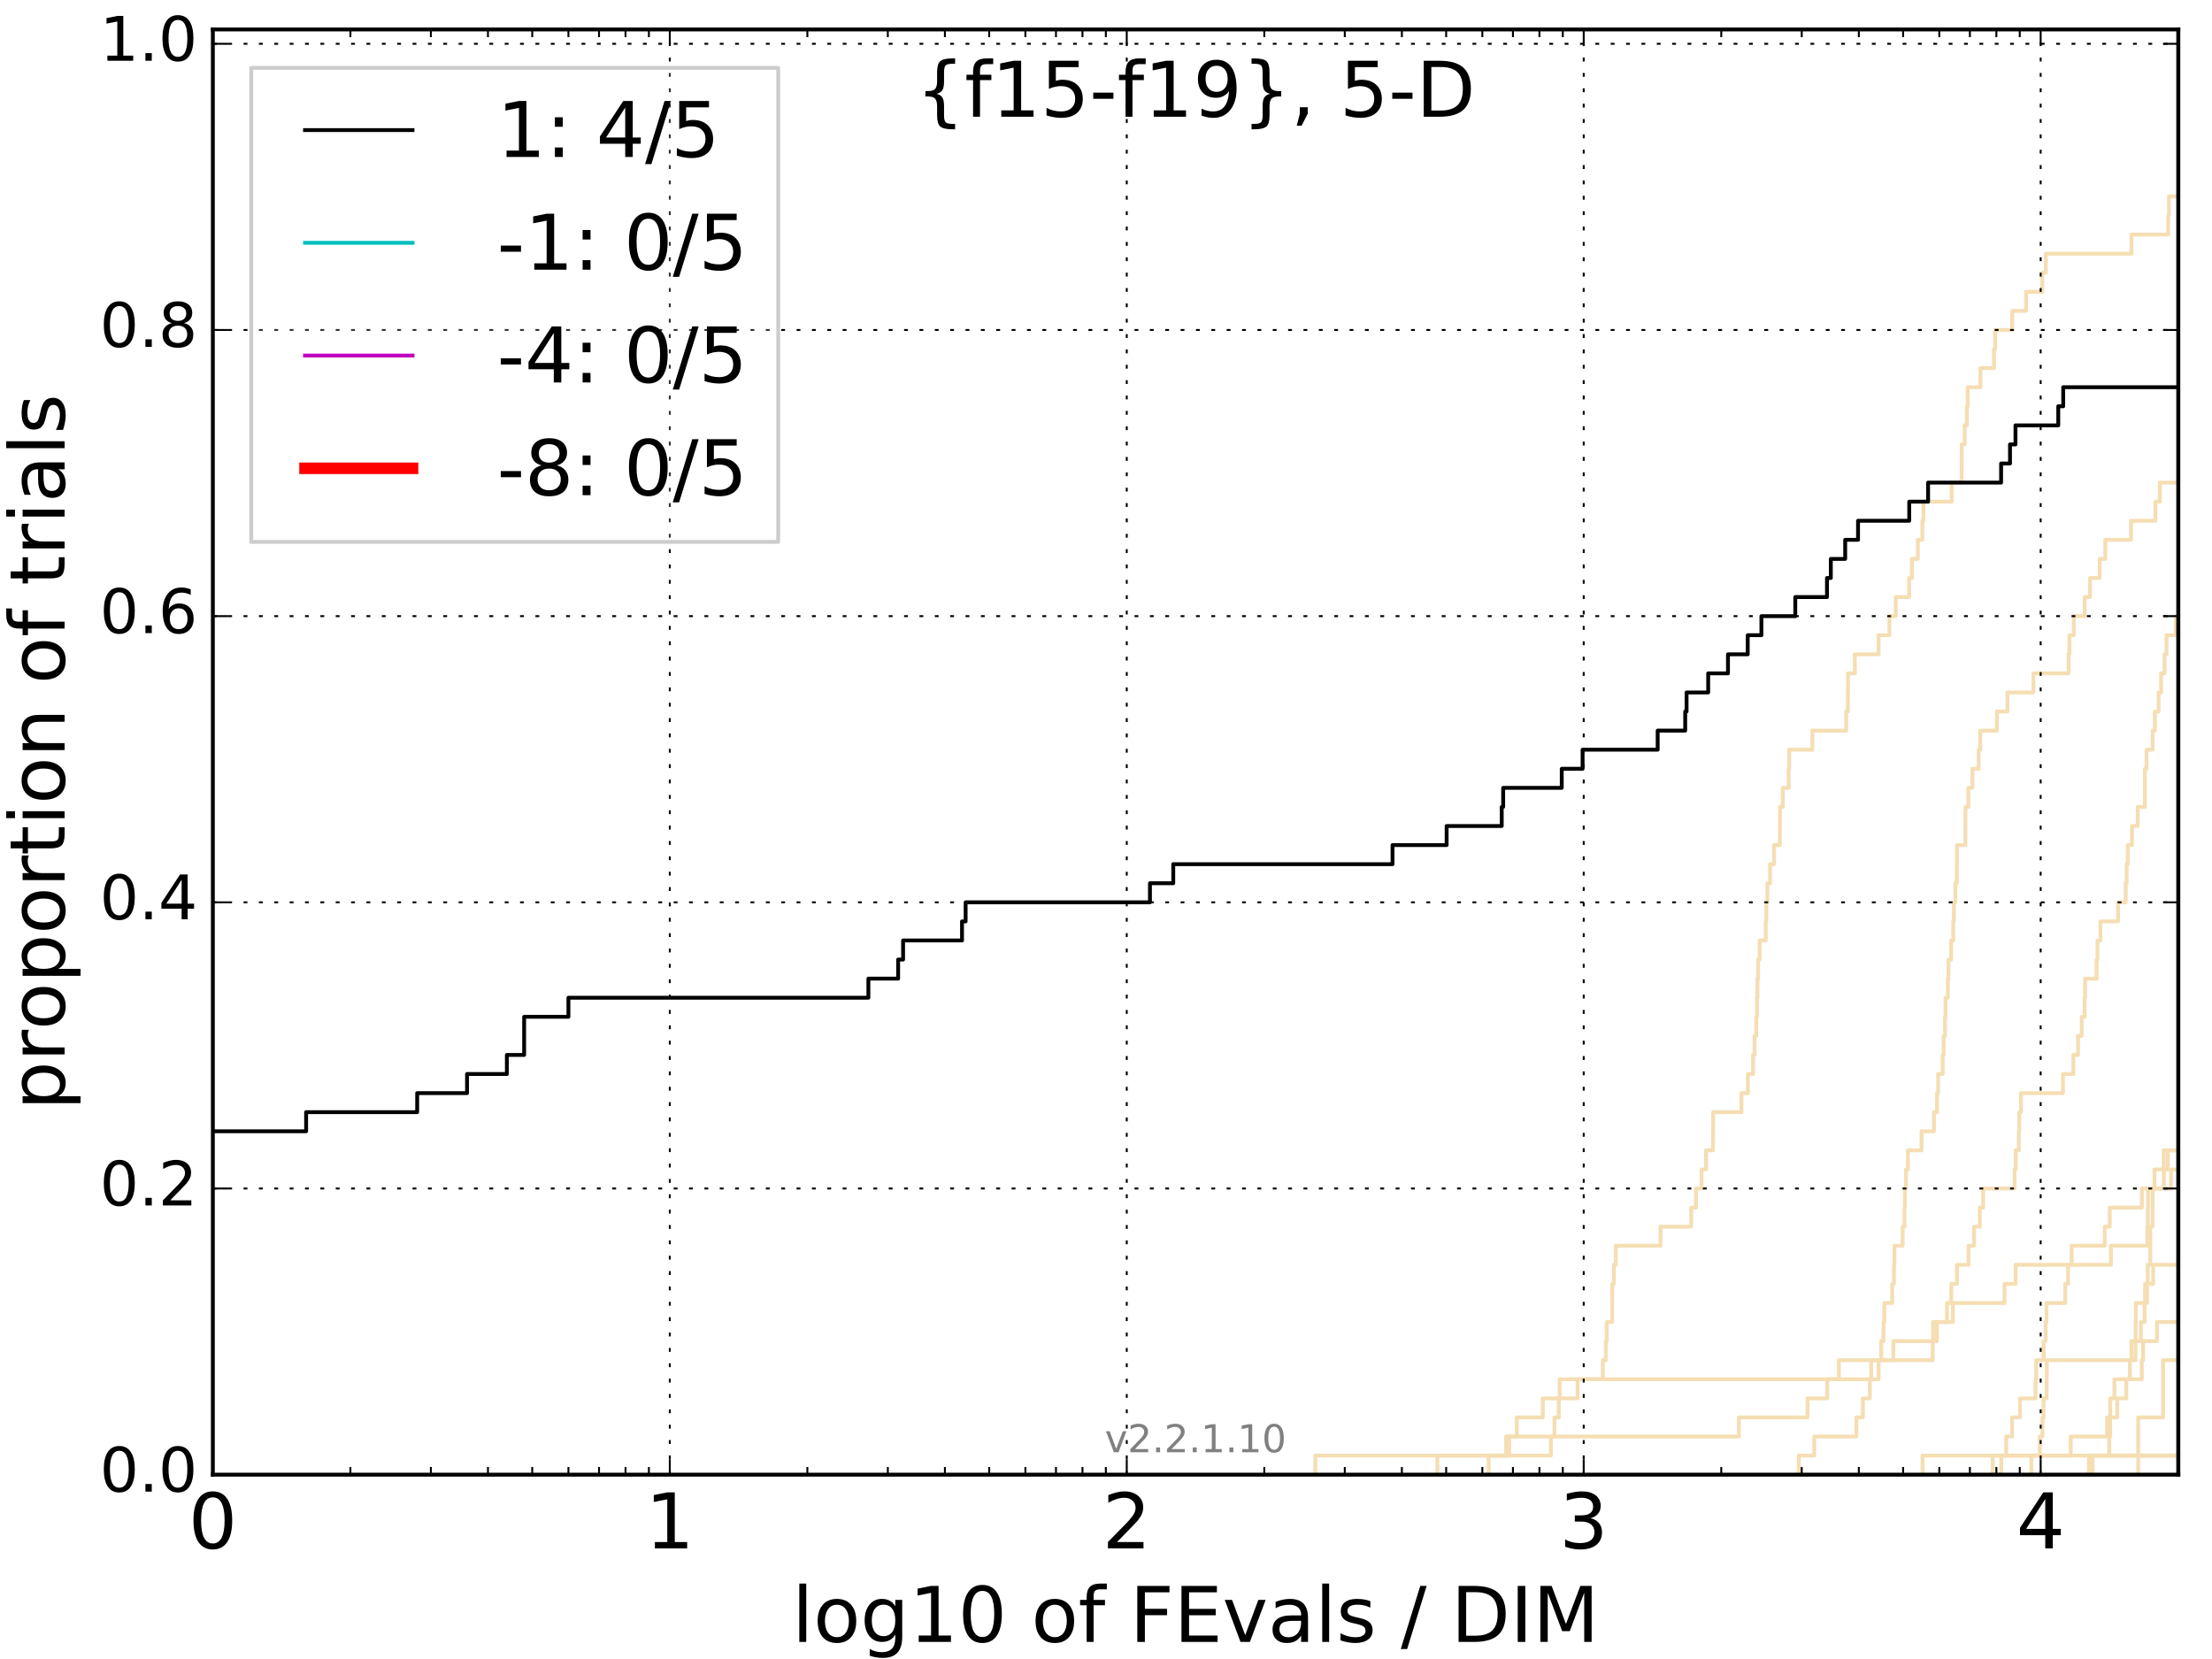<?xml version="1.0" encoding="utf-8" standalone="no"?>
<!DOCTYPE svg PUBLIC "-//W3C//DTD SVG 1.1//EN"
  "http://www.w3.org/Graphics/SVG/1.1/DTD/svg11.dtd">
<!-- Created with matplotlib (http://matplotlib.org/) -->
<svg height="432pt" version="1.1" viewBox="0 0 576 432" width="576pt" xmlns="http://www.w3.org/2000/svg" xmlns:xlink="http://www.w3.org/1999/xlink">
 <defs>
  <style type="text/css">
*{stroke-linecap:butt;stroke-linejoin:round;stroke-miterlimit:100000;}
  </style>
 </defs>
 <g id="figure_1">
  <g id="patch_1">
   <path d="M 0 432 
L 576 432 
L 576 0 
L 0 0 
z
" style="fill:#ffffff;"/>
  </g>
  <g id="axes_1">
   <g id="patch_2">
    <path d="M 55.425 384 
L 567.24 384 
L 567.24 7.678 
L 55.425 7.678 
z
" style="fill:#ffffff;"/>
   </g>
   <g id="line2d_1"/>
   <g id="line2d_2">
    <path clip-path="url(#pa86affeea2)" d="M 556.779 384 
L 556.779 369.096 
L 563.257 369.096 
L 563.257 354.192 
L 563.257 354.192 
L 563.257 354.192 
L 567.24 354.192 
" style="fill:none;stroke:#f5deb3;stroke-linecap:square;"/>
   </g>
   <g id="line2d_3"/>
   <g id="line2d_4"/>
   <g id="line2d_5"/>
   <g id="line2d_6"/>
   <g id="line2d_7">
    <path clip-path="url(#pa86affeea2)" d="M 500.616 384 
L 500.616 379.032 
L 539.211 379.032 
L 539.211 374.064 
L 548.678 374.064 
L 548.678 369.096 
L 549.494 369.096 
L 549.494 364.128 
L 550.58 364.128 
L 550.58 359.16 
L 557.721 359.16 
L 557.721 354.192 
L 558.061 354.192 
L 558.061 349.224 
L 561.663 349.224 
L 561.663 344.256 
L 570.649 344.256 
L 570.649 339.289 
L 577 339.289 
L 577 339.289 
" style="fill:none;stroke:#f5deb3;stroke-linecap:square;"/>
   </g>
   <g id="line2d_8">
    <path clip-path="url(#pa86affeea2)" d="M 528.951 384 
L 528.951 379.032 
L 531.169 379.032 
L 531.169 374.064 
L 531.851 374.064 
L 531.851 369.096 
L 532.135 369.096 
L 532.135 364.128 
L 532.948 364.128 
L 532.948 359.16 
L 532.972 359.16 
L 532.972 354.192 
L 556.087 354.192 
L 556.087 349.224 
L 557.47 349.224 
L 557.47 344.256 
L 558.45 344.256 
L 558.45 339.289 
L 558.568 339.289 
L 558.568 334.321 
L 559.264 334.321 
L 559.264 329.353 
L 559.924 329.353 
L 559.924 324.385 
L 559.933 324.385 
L 559.933 319.417 
L 560.513 319.417 
L 560.513 314.449 
L 560.54 314.449 
L 560.54 309.481 
L 561.012 309.481 
L 561.012 304.513 
L 563.428 304.513 
L 563.428 299.545 
L 577 299.545 
" style="fill:none;stroke:#f5deb3;stroke-linecap:square;"/>
   </g>
   <g id="line2d_9">
    <path clip-path="url(#pa86affeea2)" d="M 342.504 384 
L 342.504 379.032 
L 403.838 379.032 
L 403.838 374.064 
L 404.769 374.064 
L 404.769 369.096 
L 405.918 369.096 
L 405.918 364.128 
L 410.8 364.128 
L 410.8 359.16 
L 417.386 359.16 
L 417.386 354.192 
L 418.15 354.192 
L 418.15 349.224 
L 418.408 349.224 
L 418.408 344.256 
L 419.806 344.256 
L 419.824 334.321 
L 420.234 334.321 
L 420.234 329.353 
L 420.746 329.353 
L 420.746 324.385 
L 432.381 324.385 
L 432.381 319.417 
L 440.396 319.417 
L 440.396 314.449 
L 441.638 314.449 
L 441.638 309.481 
L 443.085 309.481 
L 443.085 304.513 
L 444.253 304.513 
L 444.253 299.545 
L 446.046 299.545 
L 446.132 289.609 
L 453.477 289.609 
L 453.477 284.641 
L 455.135 284.641 
L 455.135 279.673 
L 456.491 279.673 
L 456.491 274.705 
L 456.881 274.705 
L 456.881 269.737 
L 457.312 269.737 
L 457.312 264.769 
L 457.515 264.769 
L 457.515 259.801 
L 457.645 259.801 
L 457.645 254.833 
L 457.821 254.833 
L 457.821 249.866 
L 458.202 249.866 
L 458.202 244.898 
L 459.795 244.898 
L 459.795 239.93 
L 459.952 239.93 
L 459.952 234.962 
L 460.231 234.962 
L 460.231 229.994 
L 460.927 229.994 
L 460.927 225.026 
L 461.951 225.026 
L 461.951 220.058 
L 463.462 220.058 
L 463.527 210.122 
L 464.237 210.122 
L 464.237 205.154 
L 465.761 205.154 
L 465.761 200.186 
L 465.897 200.186 
L 465.897 195.218 
L 471.947 195.218 
L 471.947 190.25 
L 480.748 190.25 
L 480.748 185.282 
L 481.168 185.282 
L 481.228 175.346 
L 482.985 175.346 
L 482.985 170.378 
L 489.184 170.378 
L 489.184 165.41 
L 491.999 165.41 
L 491.999 160.443 
L 493.649 160.443 
L 493.649 155.475 
L 497.137 155.475 
L 497.137 150.507 
L 497.858 150.507 
L 497.858 145.539 
L 499.399 145.539 
L 499.399 140.571 
L 500.571 140.571 
L 500.571 135.603 
L 500.854 135.603 
L 500.854 130.635 
L 508.201 130.635 
L 508.201 125.667 
L 510.791 125.667 
L 510.834 115.731 
L 511.596 115.731 
L 511.596 110.763 
L 512.153 110.763 
L 512.153 105.795 
L 512.38 105.795 
L 512.38 100.827 
L 515.707 100.827 
L 515.707 95.859 
L 519.23 95.859 
L 519.23 90.891 
L 519.531 90.891 
L 519.531 85.923 
L 523.972 85.923 
L 523.972 80.955 
L 527.59 80.955 
L 527.59 75.987 
L 531.809 75.987 
L 531.809 71.02 
L 532.728 71.02 
L 532.728 66.052 
L 555.033 66.052 
L 555.033 61.084 
L 564.591 61.084 
L 564.591 56.116 
L 564.795 56.116 
L 564.795 51.148 
L 569.613 51.148 
L 569.613 46.18 
L 577 46.18 
L 577 46.18 
" style="fill:none;stroke:#f5deb3;stroke-linecap:square;"/>
   </g>
   <g id="line2d_10"/>
   <g id="line2d_11">
    <path clip-path="url(#pa86affeea2)" d="M 583.88 384 
" style="fill:none;stroke:#f5deb3;stroke-linecap:square;"/>
   </g>
   <g id="line2d_12"/>
   <g id="line2d_13"/>
   <g id="line2d_14"/>
   <g id="line2d_15"/>
   <g id="line2d_16"/>
   <g id="line2d_17">
    <path clip-path="url(#pa86affeea2)" d="M 518.912 384 
L 518.912 379.032 
L 522.409 379.032 
L 522.409 374.064 
L 523.941 374.064 
L 523.941 369.096 
L 526.017 369.096 
L 526.017 364.128 
L 530.046 364.128 
L 530.046 359.16 
L 530.232 359.16 
L 530.232 354.192 
L 532.157 354.192 
L 532.157 349.224 
L 532.689 349.224 
L 532.689 344.256 
L 532.898 344.256 
L 532.898 339.289 
L 537.804 339.289 
L 537.804 334.321 
L 538.521 334.321 
L 538.521 329.353 
L 549.674 329.353 
L 549.674 324.385 
L 559.157 324.385 
L 559.157 319.417 
L 559.28 319.417 
L 559.28 314.449 
L 559.352 314.449 
L 559.352 309.481 
L 563.454 309.481 
L 563.454 304.513 
L 564.517 304.513 
L 564.517 299.545 
L 568.175 299.545 
L 568.175 294.577 
L 569.974 294.577 
L 569.974 289.609 
L 571.388 289.609 
L 571.388 284.641 
L 573.28 284.641 
L 573.28 279.673 
L 575.57 279.673 
L 575.57 274.705 
L 577 274.705 
" style="fill:none;stroke:#f5deb3;stroke-linecap:square;"/>
   </g>
   <g id="line2d_18"/>
   <g id="line2d_19">
    <path clip-path="url(#pa86affeea2)" d="M 543.933 384 
L 543.933 382.344 
L 543.933 382.344 
L 543.933 382.344 
L 543.933 380.688 
L 543.933 380.688 
L 543.933 380.688 
L 543.933 379.032 
L 577 379.032 
L 577 379.032 
" style="fill:none;stroke:#f5deb3;stroke-linecap:square;"/>
   </g>
   <g id="line2d_20">
    <path clip-path="url(#pa86affeea2)" d="M 521.117 384 
L 521.117 379.032 
L 521.117 379.032 
L 521.117 379.032 
L 567.24 379.032 
" style="fill:none;stroke:#f5deb3;stroke-linecap:square;"/>
   </g>
   <g id="line2d_21"/>
   <g id="line2d_22">
    <path clip-path="url(#pa86affeea2)" d="M 544.146 384 
L 544.146 379.032 
L 575.149 379.032 
L 575.149 374.064 
L 577 374.064 
" style="fill:none;stroke:#f5deb3;stroke-linecap:square;"/>
   </g>
   <g id="line2d_23">
    <path clip-path="url(#pa86affeea2)" d="M 571.556 384 
L 571.556 379.032 
L 577 379.032 
" style="fill:none;stroke:#f5deb3;stroke-linecap:square;"/>
   </g>
   <g id="line2d_24">
    <path clip-path="url(#pa86affeea2)" d="M 387.642 384 
L 387.642 379.032 
L 392.191 379.032 
L 392.191 374.064 
L 394.972 374.064 
L 394.972 369.096 
L 401.747 369.096 
L 401.747 364.128 
L 406.128 364.128 
L 406.128 359.16 
L 487.249 359.16 
L 487.249 354.192 
L 489.86 354.192 
L 489.86 349.224 
L 490.466 349.224 
L 490.466 344.256 
L 490.68 344.256 
L 490.68 339.289 
L 492.725 339.289 
L 492.725 334.321 
L 493.177 334.321 
L 493.177 329.353 
L 493.309 329.353 
L 493.309 324.385 
L 495.437 324.385 
L 495.437 319.417 
L 495.932 319.417 
L 495.932 314.449 
L 496.051 314.449 
L 496.051 309.481 
L 496.318 309.481 
L 496.318 304.513 
L 496.813 304.513 
L 496.813 299.545 
L 500.366 299.545 
L 500.366 294.577 
L 503.594 294.577 
L 503.594 289.609 
L 504.393 289.609 
L 504.393 284.641 
L 504.693 284.641 
L 504.693 279.673 
L 505.877 279.673 
L 505.877 274.705 
L 506.13 274.705 
L 506.13 269.737 
L 506.474 269.737 
L 506.474 264.769 
L 506.603 264.769 
L 506.603 259.801 
L 507.211 259.801 
L 507.211 254.833 
L 507.385 254.833 
L 507.385 249.866 
L 508.06 249.866 
L 508.06 244.898 
L 508.618 244.898 
L 508.618 239.93 
L 508.782 239.93 
L 508.782 234.962 
L 509.162 234.962 
L 509.162 229.994 
L 509.546 229.994 
L 509.601 220.058 
L 511.778 220.058 
L 511.805 210.122 
L 512.563 210.122 
L 512.563 205.154 
L 513.623 205.154 
L 513.623 200.186 
L 515.228 200.186 
L 515.228 195.218 
L 515.647 195.218 
L 515.647 190.25 
L 519.992 190.25 
L 519.992 185.282 
L 522.733 185.282 
L 522.733 180.314 
L 529.519 180.314 
L 529.519 175.346 
L 538.637 175.346 
L 538.637 170.378 
L 538.875 170.378 
L 538.875 165.41 
L 540.007 165.41 
L 540.007 160.443 
L 542.828 160.443 
L 542.828 155.475 
L 544.243 155.475 
L 544.243 150.507 
L 546.752 150.507 
L 546.752 145.539 
L 548.209 145.539 
L 548.209 140.571 
L 554.911 140.571 
L 554.911 135.603 
L 561.275 135.603 
L 561.275 130.635 
L 562.414 130.635 
L 562.414 125.667 
L 567.988 125.667 
L 567.988 120.699 
L 576.369 120.699 
L 576.369 115.731 
L 577 115.731 
L 577 115.731 
" style="fill:none;stroke:#f5deb3;stroke-linecap:square;"/>
   </g>
   <g id="line2d_25">
    <path clip-path="url(#pa86affeea2)" d="M 544.903 384 
L 544.903 379.032 
L 549.228 379.032 
L 549.228 374.064 
L 549.491 374.064 
L 549.491 369.096 
L 551.331 369.096 
L 551.331 364.128 
L 553.697 364.128 
L 553.697 359.16 
L 554.619 359.16 
L 554.619 354.192 
L 555.013 354.192 
L 555.013 349.224 
L 556.121 349.224 
L 556.121 344.256 
L 556.173 344.256 
L 556.173 339.289 
L 559.094 339.289 
L 559.094 334.321 
L 560.682 334.321 
L 560.682 329.353 
L 577 329.353 
" style="fill:none;stroke:#f5deb3;stroke-linecap:square;"/>
   </g>
   <g id="line2d_26">
    <path clip-path="url(#pa86affeea2)" d="M 468.411 384 
L 468.411 379.032 
L 472.438 379.032 
L 472.438 374.064 
L 483.389 374.064 
L 483.389 369.096 
L 485.088 369.096 
L 485.088 364.128 
L 486.901 364.128 
L 486.901 359.16 
L 489.191 359.16 
L 489.191 354.192 
L 493.032 354.192 
L 493.032 349.224 
L 503.365 349.224 
L 503.365 344.256 
L 508.535 344.256 
L 508.535 339.289 
L 521.98 339.289 
L 521.98 334.321 
L 524.861 334.321 
L 524.861 329.353 
L 539.446 329.353 
L 539.446 324.385 
L 548.062 324.385 
L 548.062 319.417 
L 549.374 319.417 
L 549.374 314.449 
L 557.736 314.449 
L 557.736 309.481 
L 565.326 309.481 
L 565.326 304.513 
L 568.597 304.513 
L 568.597 299.545 
L 572.597 299.545 
L 572.597 294.577 
L 575.9 294.577 
L 575.9 289.609 
L 577 289.609 
" style="fill:none;stroke:#f5deb3;stroke-linecap:square;"/>
   </g>
   <g id="line2d_27"/>
   <g id="line2d_28">
    <path clip-path="url(#pa86affeea2)" d="M 374.293 384 
L 374.293 379.032 
L 392.994 379.032 
L 392.994 374.064 
L 452.805 374.064 
L 452.805 369.096 
L 470.682 369.096 
L 470.682 364.128 
L 475.808 364.128 
L 475.808 359.16 
L 478.838 359.16 
L 478.838 354.192 
L 503.278 354.192 
L 503.278 349.224 
L 504.365 349.224 
L 504.365 344.256 
L 507.001 344.256 
L 507.001 339.289 
L 508.113 339.289 
L 508.113 334.321 
L 509.592 334.321 
L 509.592 329.353 
L 512.599 329.353 
L 512.599 324.385 
L 514.04 324.385 
L 514.04 319.417 
L 515.532 319.417 
L 515.532 314.449 
L 516.414 314.449 
L 516.414 309.481 
L 524.589 309.481 
L 524.589 304.513 
L 524.901 304.513 
L 524.901 299.545 
L 525.697 299.545 
L 525.697 294.577 
L 525.813 294.577 
L 525.813 289.609 
L 526.268 289.609 
L 526.268 284.641 
L 537.19 284.641 
L 537.19 279.673 
L 539.901 279.673 
L 539.901 274.705 
L 541.119 274.705 
L 541.119 269.737 
L 542.069 269.737 
L 542.069 264.769 
L 542.824 264.769 
L 542.824 259.801 
L 542.957 259.801 
L 542.957 254.833 
L 545.964 254.833 
L 545.964 249.866 
L 546.189 249.866 
L 546.189 244.898 
L 546.942 244.898 
L 546.942 239.93 
L 551.538 239.93 
L 551.538 234.962 
L 553.52 234.962 
L 553.52 229.994 
L 553.764 229.994 
L 553.764 225.026 
L 554.077 225.026 
L 554.077 220.058 
L 555.161 220.058 
L 555.161 215.09 
L 556.671 215.09 
L 556.671 210.122 
L 558.53 210.122 
L 558.533 200.186 
L 558.946 200.186 
L 558.946 195.218 
L 560.531 195.218 
L 560.531 190.25 
L 561.131 190.25 
L 561.131 185.282 
L 562.089 185.282 
L 562.089 180.314 
L 562.741 180.314 
L 562.741 175.346 
L 563.636 175.346 
L 563.636 170.378 
L 564.157 170.378 
L 564.157 165.41 
L 566.577 165.41 
L 566.577 160.443 
L 568.85 160.443 
L 568.85 155.475 
L 569.103 155.475 
L 569.103 150.507 
L 569.933 150.507 
L 569.933 145.539 
L 571.979 145.539 
L 571.979 140.571 
L 573.278 140.571 
L 573.278 135.603 
L 577 135.603 
L 577 135.603 
" style="fill:none;stroke:#f5deb3;stroke-linecap:square;"/>
   </g>
   <g id="line2d_29"/>
   <g id="line2d_30"/>
   <g id="line2d_31">
    <path clip-path="url(#pa86affeea2)" d="M 8.074 384 
L 8.074 379.032 
L 8.074 379.032 
L 8.074 374.064 
L 8.074 374.064 
L 8.074 369.096 
L 8.074 369.096 
L 8.074 364.128 
L 8.074 364.128 
L 8.074 359.16 
L 8.074 359.16 
L 8.074 354.192 
L 8.074 354.192 
L 8.074 349.224 
L 8.074 349.224 
L 8.074 344.256 
L 8.074 344.256 
L 8.074 339.289 
L 8.074 339.289 
L 8.074 334.321 
L 8.074 334.321 
L 8.074 329.353 
L 8.074 329.353 
L 8.074 324.385 
L 8.074 324.385 
L 8.074 319.417 
L 8.074 319.417 
L 8.074 314.449 
L 8.074 314.449 
L 8.074 309.481 
L 8.074 309.481 
L 8.074 304.513 
L 8.074 304.513 
L 8.074 299.545 
L 8.074 299.545 
L 8.074 294.577 
L 79.713 294.577 
L 79.713 289.609 
L 108.632 289.609 
L 108.632 284.641 
L 121.619 284.641 
L 121.619 279.673 
L 131.989 279.673 
L 131.989 274.705 
L 136.486 274.705 
L 136.486 269.737 
L 136.486 269.737 
L 136.486 264.769 
L 148.017 264.769 
L 148.017 259.801 
L 226.124 259.801 
L 226.124 254.833 
L 233.873 254.833 
L 233.873 249.866 
L 235.165 249.866 
L 235.165 244.898 
L 250.507 244.898 
L 250.507 239.93 
L 251.447 239.93 
L 251.447 234.962 
L 299.446 234.962 
L 299.446 229.994 
L 305.512 229.994 
L 305.512 225.026 
L 362.61 225.026 
L 362.61 220.058 
L 376.699 220.058 
L 376.699 215.09 
L 391.048 215.09 
L 391.048 210.122 
L 391.421 210.122 
L 391.421 205.154 
L 406.674 205.154 
L 406.674 200.186 
L 412.105 200.186 
L 412.105 195.218 
L 431.653 195.218 
L 431.653 190.25 
L 438.822 190.25 
L 438.822 185.282 
L 439.18 185.282 
L 439.18 180.314 
L 444.808 180.314 
L 444.808 175.346 
L 449.962 175.346 
L 449.962 170.378 
L 455.103 170.378 
L 455.103 165.41 
L 458.668 165.41 
L 458.668 160.443 
L 467.487 160.443 
L 467.487 155.475 
L 475.745 155.475 
L 475.745 150.507 
L 476.742 150.507 
L 476.742 145.539 
L 480.483 145.539 
L 480.483 140.571 
L 483.832 140.571 
L 483.832 135.603 
L 497.161 135.603 
L 497.161 130.635 
L 502.067 130.635 
L 502.067 125.667 
L 521.084 125.667 
L 521.084 120.699 
L 523.401 120.699 
L 523.401 115.731 
L 524.826 115.731 
L 524.826 110.763 
L 535.969 110.763 
L 535.969 105.795 
L 537.256 105.795 
L 537.256 100.827 
L 576.898 100.827 
L 576.898 95.859 
L 577 95.859 
" style="fill:none;stroke:#000000;stroke-linecap:square;"/>
   </g>
   <g id="line2d_32">
    <path clip-path="url(#pa86affeea2)" d="M -35760.551 756.596 
" style="fill:none;stroke:#000000;stroke-linecap:square;"/>
   </g>
   <g id="line2d_33"/>
   <g id="line2d_34"/>
   <g id="line2d_35"/>
   <g id="line2d_36">
    <path clip-path="url(#pa86affeea2)" d="M 567.24 384 
L 567.24 7.678 
" style="fill:none;stroke:#000000;stroke-linecap:square;"/>
   </g>
   <g id="patch_3">
    <path d="M 55.425 7.678 
L 567.24 7.678 
" style="fill:none;stroke:#000000;stroke-linecap:square;stroke-linejoin:miter;"/>
   </g>
   <g id="patch_4">
    <path d="M 567.24 384 
L 567.24 7.678 
" style="fill:none;stroke:#000000;stroke-linecap:square;stroke-linejoin:miter;"/>
   </g>
   <g id="patch_5">
    <path d="M 55.425 384 
L 567.24 384 
" style="fill:none;stroke:#000000;stroke-linecap:square;stroke-linejoin:miter;"/>
   </g>
   <g id="patch_6">
    <path d="M 55.425 384 
L 55.425 7.678 
" style="fill:none;stroke:#000000;stroke-linecap:square;stroke-linejoin:miter;"/>
   </g>
   <g id="matplotlib.axis_1">
    <g id="xtick_1">
     <g id="line2d_37">
      <path clip-path="url(#pa86affeea2)" d="M 55.425 384 
L 55.425 7.678 
" style="fill:none;stroke:#000000;stroke-dasharray:1,3;stroke-dashoffset:0.0;stroke-width:0.5;"/>
     </g>
     <g id="line2d_38">
      <defs>
       <path d="M 0 0 
L 0 -4 
" id="mda298aa157" style="stroke:#000000;stroke-width:0.5;"/>
      </defs>
      <g>
       <use style="stroke:#000000;stroke-width:0.5;" x="55.425" xlink:href="#mda298aa157" y="384.0"/>
      </g>
     </g>
     <g id="line2d_39">
      <defs>
       <path d="M 0 0 
L 0 4 
" id="m6a074a5972" style="stroke:#000000;stroke-width:0.5;"/>
      </defs>
      <g>
       <use style="stroke:#000000;stroke-width:0.5;" x="55.425" xlink:href="#m6a074a5972" y="7.678"/>
      </g>
     </g>
     <g id="text_1">
      <!-- 0 -->
      <defs>
       <path d="M 31.781 66.406 
Q 24.172 66.406 20.328 58.906 
Q 16.5 51.422 16.5 36.375 
Q 16.5 21.391 20.328 13.891 
Q 24.172 6.391 31.781 6.391 
Q 39.453 6.391 43.281 13.891 
Q 47.125 21.391 47.125 36.375 
Q 47.125 51.422 43.281 58.906 
Q 39.453 66.406 31.781 66.406 
M 31.781 74.219 
Q 44.047 74.219 50.516 64.516 
Q 56.984 54.828 56.984 36.375 
Q 56.984 17.969 50.516 8.266 
Q 44.047 -1.422 31.781 -1.422 
Q 19.531 -1.422 13.062 8.266 
Q 6.594 17.969 6.594 36.375 
Q 6.594 54.828 13.062 64.516 
Q 19.531 74.219 31.781 74.219 
" id="BitstreamVeraSans-Roman-30"/>
      </defs>
      <g transform="translate(49.062 403.197)scale(0.2 -0.2)">
       <use xlink:href="#BitstreamVeraSans-Roman-30"/>
      </g>
     </g>
    </g>
    <g id="xtick_2">
     <g id="line2d_40">
      <path clip-path="url(#pa86affeea2)" d="M 174.415 384 
L 174.415 7.678 
" style="fill:none;stroke:#000000;stroke-dasharray:1,3;stroke-dashoffset:0.0;stroke-width:0.5;"/>
     </g>
     <g id="line2d_41">
      <g>
       <use style="stroke:#000000;stroke-width:0.5;" x="174.415" xlink:href="#mda298aa157" y="384.0"/>
      </g>
     </g>
     <g id="line2d_42">
      <g>
       <use style="stroke:#000000;stroke-width:0.5;" x="174.415" xlink:href="#m6a074a5972" y="7.678"/>
      </g>
     </g>
     <g id="text_2">
      <!-- 1 -->
      <defs>
       <path d="M 12.406 8.297 
L 28.516 8.297 
L 28.516 63.922 
L 10.984 60.406 
L 10.984 69.391 
L 28.422 72.906 
L 38.281 72.906 
L 38.281 8.297 
L 54.391 8.297 
L 54.391 0 
L 12.406 0 
z
" id="BitstreamVeraSans-Roman-31"/>
      </defs>
      <g transform="translate(168.052 403.197)scale(0.2 -0.2)">
       <use xlink:href="#BitstreamVeraSans-Roman-31"/>
      </g>
     </g>
    </g>
    <g id="xtick_3">
     <g id="line2d_43">
      <path clip-path="url(#pa86affeea2)" d="M 293.405 384 
L 293.405 7.678 
" style="fill:none;stroke:#000000;stroke-dasharray:1,3;stroke-dashoffset:0.0;stroke-width:0.5;"/>
     </g>
     <g id="line2d_44">
      <g>
       <use style="stroke:#000000;stroke-width:0.5;" x="293.405" xlink:href="#mda298aa157" y="384.0"/>
      </g>
     </g>
     <g id="line2d_45">
      <g>
       <use style="stroke:#000000;stroke-width:0.5;" x="293.405" xlink:href="#m6a074a5972" y="7.678"/>
      </g>
     </g>
     <g id="text_3">
      <!-- 2 -->
      <defs>
       <path d="M 19.188 8.297 
L 53.609 8.297 
L 53.609 0 
L 7.328 0 
L 7.328 8.297 
Q 12.938 14.109 22.625 23.891 
Q 32.328 33.688 34.812 36.531 
Q 39.547 41.844 41.422 45.531 
Q 43.312 49.219 43.312 52.781 
Q 43.312 58.594 39.234 62.25 
Q 35.156 65.922 28.609 65.922 
Q 23.969 65.922 18.812 64.312 
Q 13.672 62.703 7.812 59.422 
L 7.812 69.391 
Q 13.766 71.781 18.938 73 
Q 24.125 74.219 28.422 74.219 
Q 39.75 74.219 46.484 68.547 
Q 53.219 62.891 53.219 53.422 
Q 53.219 48.922 51.531 44.891 
Q 49.859 40.875 45.406 35.406 
Q 44.188 33.984 37.641 27.219 
Q 31.109 20.453 19.188 8.297 
" id="BitstreamVeraSans-Roman-32"/>
      </defs>
      <g transform="translate(287.042 403.197)scale(0.2 -0.2)">
       <use xlink:href="#BitstreamVeraSans-Roman-32"/>
      </g>
     </g>
    </g>
    <g id="xtick_4">
     <g id="line2d_46">
      <path clip-path="url(#pa86affeea2)" d="M 412.395 384 
L 412.395 7.678 
" style="fill:none;stroke:#000000;stroke-dasharray:1,3;stroke-dashoffset:0.0;stroke-width:0.5;"/>
     </g>
     <g id="line2d_47">
      <g>
       <use style="stroke:#000000;stroke-width:0.5;" x="412.395" xlink:href="#mda298aa157" y="384.0"/>
      </g>
     </g>
     <g id="line2d_48">
      <g>
       <use style="stroke:#000000;stroke-width:0.5;" x="412.395" xlink:href="#m6a074a5972" y="7.678"/>
      </g>
     </g>
     <g id="text_4">
      <!-- 3 -->
      <defs>
       <path d="M 40.578 39.312 
Q 47.656 37.797 51.625 33 
Q 55.609 28.219 55.609 21.188 
Q 55.609 10.406 48.188 4.484 
Q 40.766 -1.422 27.094 -1.422 
Q 22.516 -1.422 17.656 -0.516 
Q 12.797 0.391 7.625 2.203 
L 7.625 11.719 
Q 11.719 9.328 16.594 8.109 
Q 21.484 6.891 26.812 6.891 
Q 36.078 6.891 40.938 10.547 
Q 45.797 14.203 45.797 21.188 
Q 45.797 27.641 41.281 31.266 
Q 36.766 34.906 28.719 34.906 
L 20.219 34.906 
L 20.219 43.016 
L 29.109 43.016 
Q 36.375 43.016 40.234 45.922 
Q 44.094 48.828 44.094 54.297 
Q 44.094 59.906 40.109 62.906 
Q 36.141 65.922 28.719 65.922 
Q 24.656 65.922 20.016 65.031 
Q 15.375 64.156 9.812 62.312 
L 9.812 71.094 
Q 15.438 72.656 20.344 73.438 
Q 25.25 74.219 29.594 74.219 
Q 40.828 74.219 47.359 69.109 
Q 53.906 64.016 53.906 55.328 
Q 53.906 49.266 50.438 45.094 
Q 46.969 40.922 40.578 39.312 
" id="BitstreamVeraSans-Roman-33"/>
      </defs>
      <g transform="translate(406.032 403.197)scale(0.2 -0.2)">
       <use xlink:href="#BitstreamVeraSans-Roman-33"/>
      </g>
     </g>
    </g>
    <g id="xtick_5">
     <g id="line2d_49">
      <path clip-path="url(#pa86affeea2)" d="M 531.385 384 
L 531.385 7.678 
" style="fill:none;stroke:#000000;stroke-dasharray:1,3;stroke-dashoffset:0.0;stroke-width:0.5;"/>
     </g>
     <g id="line2d_50">
      <g>
       <use style="stroke:#000000;stroke-width:0.5;" x="531.385" xlink:href="#mda298aa157" y="384.0"/>
      </g>
     </g>
     <g id="line2d_51">
      <g>
       <use style="stroke:#000000;stroke-width:0.5;" x="531.385" xlink:href="#m6a074a5972" y="7.678"/>
      </g>
     </g>
     <g id="text_5">
      <!-- 4 -->
      <defs>
       <path d="M 37.797 64.312 
L 12.891 25.391 
L 37.797 25.391 
z
M 35.203 72.906 
L 47.609 72.906 
L 47.609 25.391 
L 58.016 25.391 
L 58.016 17.188 
L 47.609 17.188 
L 47.609 0 
L 37.797 0 
L 37.797 17.188 
L 4.891 17.188 
L 4.891 26.703 
z
" id="BitstreamVeraSans-Roman-34"/>
      </defs>
      <g transform="translate(525.022 403.197)scale(0.2 -0.2)">
       <use xlink:href="#BitstreamVeraSans-Roman-34"/>
      </g>
     </g>
    </g>
    <g id="xtick_6">
     <g id="line2d_52">
      <defs>
       <path d="M 0 0 
L 0 -2 
" id="me61a8af78b" style="stroke:#000000;stroke-width:0.5;"/>
      </defs>
      <g>
       <use style="stroke:#000000;stroke-width:0.5;" x="91.245" xlink:href="#me61a8af78b" y="384.0"/>
      </g>
     </g>
     <g id="line2d_53">
      <defs>
       <path d="M 0 0 
L 0 2 
" id="m645333a61f" style="stroke:#000000;stroke-width:0.5;"/>
      </defs>
      <g>
       <use style="stroke:#000000;stroke-width:0.5;" x="91.245" xlink:href="#m645333a61f" y="7.678"/>
      </g>
     </g>
    </g>
    <g id="xtick_7">
     <g id="line2d_54">
      <g>
       <use style="stroke:#000000;stroke-width:0.5;" x="112.198" xlink:href="#me61a8af78b" y="384.0"/>
      </g>
     </g>
     <g id="line2d_55">
      <g>
       <use style="stroke:#000000;stroke-width:0.5;" x="112.198" xlink:href="#m645333a61f" y="7.678"/>
      </g>
     </g>
    </g>
    <g id="xtick_8">
     <g id="line2d_56">
      <g>
       <use style="stroke:#000000;stroke-width:0.5;" x="127.064" xlink:href="#me61a8af78b" y="384.0"/>
      </g>
     </g>
     <g id="line2d_57">
      <g>
       <use style="stroke:#000000;stroke-width:0.5;" x="127.064" xlink:href="#m645333a61f" y="7.678"/>
      </g>
     </g>
    </g>
    <g id="xtick_9">
     <g id="line2d_58">
      <g>
       <use style="stroke:#000000;stroke-width:0.5;" x="138.595" xlink:href="#me61a8af78b" y="384.0"/>
      </g>
     </g>
     <g id="line2d_59">
      <g>
       <use style="stroke:#000000;stroke-width:0.5;" x="138.595" xlink:href="#m645333a61f" y="7.678"/>
      </g>
     </g>
    </g>
    <g id="xtick_10">
     <g id="line2d_60">
      <g>
       <use style="stroke:#000000;stroke-width:0.5;" x="148.017" xlink:href="#me61a8af78b" y="384.0"/>
      </g>
     </g>
     <g id="line2d_61">
      <g>
       <use style="stroke:#000000;stroke-width:0.5;" x="148.017" xlink:href="#m645333a61f" y="7.678"/>
      </g>
     </g>
    </g>
    <g id="xtick_11">
     <g id="line2d_62">
      <g>
       <use style="stroke:#000000;stroke-width:0.5;" x="155.983" xlink:href="#me61a8af78b" y="384.0"/>
      </g>
     </g>
     <g id="line2d_63">
      <g>
       <use style="stroke:#000000;stroke-width:0.5;" x="155.983" xlink:href="#m645333a61f" y="7.678"/>
      </g>
     </g>
    </g>
    <g id="xtick_12">
     <g id="line2d_64">
      <g>
       <use style="stroke:#000000;stroke-width:0.5;" x="162.884" xlink:href="#me61a8af78b" y="384.0"/>
      </g>
     </g>
     <g id="line2d_65">
      <g>
       <use style="stroke:#000000;stroke-width:0.5;" x="162.884" xlink:href="#m645333a61f" y="7.678"/>
      </g>
     </g>
    </g>
    <g id="xtick_13">
     <g id="line2d_66">
      <g>
       <use style="stroke:#000000;stroke-width:0.5;" x="168.97" xlink:href="#me61a8af78b" y="384.0"/>
      </g>
     </g>
     <g id="line2d_67">
      <g>
       <use style="stroke:#000000;stroke-width:0.5;" x="168.97" xlink:href="#m645333a61f" y="7.678"/>
      </g>
     </g>
    </g>
    <g id="xtick_14">
     <g id="line2d_68">
      <g>
       <use style="stroke:#000000;stroke-width:0.5;" x="210.234" xlink:href="#me61a8af78b" y="384.0"/>
      </g>
     </g>
     <g id="line2d_69">
      <g>
       <use style="stroke:#000000;stroke-width:0.5;" x="210.234" xlink:href="#m645333a61f" y="7.678"/>
      </g>
     </g>
    </g>
    <g id="xtick_15">
     <g id="line2d_70">
      <g>
       <use style="stroke:#000000;stroke-width:0.5;" x="231.188" xlink:href="#me61a8af78b" y="384.0"/>
      </g>
     </g>
     <g id="line2d_71">
      <g>
       <use style="stroke:#000000;stroke-width:0.5;" x="231.188" xlink:href="#m645333a61f" y="7.678"/>
      </g>
     </g>
    </g>
    <g id="xtick_16">
     <g id="line2d_72">
      <g>
       <use style="stroke:#000000;stroke-width:0.5;" x="246.054" xlink:href="#me61a8af78b" y="384.0"/>
      </g>
     </g>
     <g id="line2d_73">
      <g>
       <use style="stroke:#000000;stroke-width:0.5;" x="246.054" xlink:href="#m645333a61f" y="7.678"/>
      </g>
     </g>
    </g>
    <g id="xtick_17">
     <g id="line2d_74">
      <g>
       <use style="stroke:#000000;stroke-width:0.5;" x="257.585" xlink:href="#me61a8af78b" y="384.0"/>
      </g>
     </g>
     <g id="line2d_75">
      <g>
       <use style="stroke:#000000;stroke-width:0.5;" x="257.585" xlink:href="#m645333a61f" y="7.678"/>
      </g>
     </g>
    </g>
    <g id="xtick_18">
     <g id="line2d_76">
      <g>
       <use style="stroke:#000000;stroke-width:0.5;" x="267.007" xlink:href="#me61a8af78b" y="384.0"/>
      </g>
     </g>
     <g id="line2d_77">
      <g>
       <use style="stroke:#000000;stroke-width:0.5;" x="267.007" xlink:href="#m645333a61f" y="7.678"/>
      </g>
     </g>
    </g>
    <g id="xtick_19">
     <g id="line2d_78">
      <g>
       <use style="stroke:#000000;stroke-width:0.5;" x="274.973" xlink:href="#me61a8af78b" y="384.0"/>
      </g>
     </g>
     <g id="line2d_79">
      <g>
       <use style="stroke:#000000;stroke-width:0.5;" x="274.973" xlink:href="#m645333a61f" y="7.678"/>
      </g>
     </g>
    </g>
    <g id="xtick_20">
     <g id="line2d_80">
      <g>
       <use style="stroke:#000000;stroke-width:0.5;" x="281.874" xlink:href="#me61a8af78b" y="384.0"/>
      </g>
     </g>
     <g id="line2d_81">
      <g>
       <use style="stroke:#000000;stroke-width:0.5;" x="281.874" xlink:href="#m645333a61f" y="7.678"/>
      </g>
     </g>
    </g>
    <g id="xtick_21">
     <g id="line2d_82">
      <g>
       <use style="stroke:#000000;stroke-width:0.5;" x="287.96" xlink:href="#me61a8af78b" y="384.0"/>
      </g>
     </g>
     <g id="line2d_83">
      <g>
       <use style="stroke:#000000;stroke-width:0.5;" x="287.96" xlink:href="#m645333a61f" y="7.678"/>
      </g>
     </g>
    </g>
    <g id="xtick_22">
     <g id="line2d_84">
      <g>
       <use style="stroke:#000000;stroke-width:0.5;" x="329.224" xlink:href="#me61a8af78b" y="384.0"/>
      </g>
     </g>
     <g id="line2d_85">
      <g>
       <use style="stroke:#000000;stroke-width:0.5;" x="329.224" xlink:href="#m645333a61f" y="7.678"/>
      </g>
     </g>
    </g>
    <g id="xtick_23">
     <g id="line2d_86">
      <g>
       <use style="stroke:#000000;stroke-width:0.5;" x="350.178" xlink:href="#me61a8af78b" y="384.0"/>
      </g>
     </g>
     <g id="line2d_87">
      <g>
       <use style="stroke:#000000;stroke-width:0.5;" x="350.178" xlink:href="#m645333a61f" y="7.678"/>
      </g>
     </g>
    </g>
    <g id="xtick_24">
     <g id="line2d_88">
      <g>
       <use style="stroke:#000000;stroke-width:0.5;" x="365.044" xlink:href="#me61a8af78b" y="384.0"/>
      </g>
     </g>
     <g id="line2d_89">
      <g>
       <use style="stroke:#000000;stroke-width:0.5;" x="365.044" xlink:href="#m645333a61f" y="7.678"/>
      </g>
     </g>
    </g>
    <g id="xtick_25">
     <g id="line2d_90">
      <g>
       <use style="stroke:#000000;stroke-width:0.5;" x="376.575" xlink:href="#me61a8af78b" y="384.0"/>
      </g>
     </g>
     <g id="line2d_91">
      <g>
       <use style="stroke:#000000;stroke-width:0.5;" x="376.575" xlink:href="#m645333a61f" y="7.678"/>
      </g>
     </g>
    </g>
    <g id="xtick_26">
     <g id="line2d_92">
      <g>
       <use style="stroke:#000000;stroke-width:0.5;" x="385.997" xlink:href="#me61a8af78b" y="384.0"/>
      </g>
     </g>
     <g id="line2d_93">
      <g>
       <use style="stroke:#000000;stroke-width:0.5;" x="385.997" xlink:href="#m645333a61f" y="7.678"/>
      </g>
     </g>
    </g>
    <g id="xtick_27">
     <g id="line2d_94">
      <g>
       <use style="stroke:#000000;stroke-width:0.5;" x="393.963" xlink:href="#me61a8af78b" y="384.0"/>
      </g>
     </g>
     <g id="line2d_95">
      <g>
       <use style="stroke:#000000;stroke-width:0.5;" x="393.963" xlink:href="#m645333a61f" y="7.678"/>
      </g>
     </g>
    </g>
    <g id="xtick_28">
     <g id="line2d_96">
      <g>
       <use style="stroke:#000000;stroke-width:0.5;" x="400.864" xlink:href="#me61a8af78b" y="384.0"/>
      </g>
     </g>
     <g id="line2d_97">
      <g>
       <use style="stroke:#000000;stroke-width:0.5;" x="400.864" xlink:href="#m645333a61f" y="7.678"/>
      </g>
     </g>
    </g>
    <g id="xtick_29">
     <g id="line2d_98">
      <g>
       <use style="stroke:#000000;stroke-width:0.5;" x="406.95" xlink:href="#me61a8af78b" y="384.0"/>
      </g>
     </g>
     <g id="line2d_99">
      <g>
       <use style="stroke:#000000;stroke-width:0.5;" x="406.95" xlink:href="#m645333a61f" y="7.678"/>
      </g>
     </g>
    </g>
    <g id="xtick_30">
     <g id="line2d_100">
      <g>
       <use style="stroke:#000000;stroke-width:0.5;" x="448.214" xlink:href="#me61a8af78b" y="384.0"/>
      </g>
     </g>
     <g id="line2d_101">
      <g>
       <use style="stroke:#000000;stroke-width:0.5;" x="448.214" xlink:href="#m645333a61f" y="7.678"/>
      </g>
     </g>
    </g>
    <g id="xtick_31">
     <g id="line2d_102">
      <g>
       <use style="stroke:#000000;stroke-width:0.5;" x="469.167" xlink:href="#me61a8af78b" y="384.0"/>
      </g>
     </g>
     <g id="line2d_103">
      <g>
       <use style="stroke:#000000;stroke-width:0.5;" x="469.167" xlink:href="#m645333a61f" y="7.678"/>
      </g>
     </g>
    </g>
    <g id="xtick_32">
     <g id="line2d_104">
      <g>
       <use style="stroke:#000000;stroke-width:0.5;" x="484.034" xlink:href="#me61a8af78b" y="384.0"/>
      </g>
     </g>
     <g id="line2d_105">
      <g>
       <use style="stroke:#000000;stroke-width:0.5;" x="484.034" xlink:href="#m645333a61f" y="7.678"/>
      </g>
     </g>
    </g>
    <g id="xtick_33">
     <g id="line2d_106">
      <g>
       <use style="stroke:#000000;stroke-width:0.5;" x="495.565" xlink:href="#me61a8af78b" y="384.0"/>
      </g>
     </g>
     <g id="line2d_107">
      <g>
       <use style="stroke:#000000;stroke-width:0.5;" x="495.565" xlink:href="#m645333a61f" y="7.678"/>
      </g>
     </g>
    </g>
    <g id="xtick_34">
     <g id="line2d_108">
      <g>
       <use style="stroke:#000000;stroke-width:0.5;" x="504.987" xlink:href="#me61a8af78b" y="384.0"/>
      </g>
     </g>
     <g id="line2d_109">
      <g>
       <use style="stroke:#000000;stroke-width:0.5;" x="504.987" xlink:href="#m645333a61f" y="7.678"/>
      </g>
     </g>
    </g>
    <g id="xtick_35">
     <g id="line2d_110">
      <g>
       <use style="stroke:#000000;stroke-width:0.5;" x="512.953" xlink:href="#me61a8af78b" y="384.0"/>
      </g>
     </g>
     <g id="line2d_111">
      <g>
       <use style="stroke:#000000;stroke-width:0.5;" x="512.953" xlink:href="#m645333a61f" y="7.678"/>
      </g>
     </g>
    </g>
    <g id="xtick_36">
     <g id="line2d_112">
      <g>
       <use style="stroke:#000000;stroke-width:0.5;" x="519.853" xlink:href="#me61a8af78b" y="384.0"/>
      </g>
     </g>
     <g id="line2d_113">
      <g>
       <use style="stroke:#000000;stroke-width:0.5;" x="519.853" xlink:href="#m645333a61f" y="7.678"/>
      </g>
     </g>
    </g>
    <g id="xtick_37">
     <g id="line2d_114">
      <g>
       <use style="stroke:#000000;stroke-width:0.5;" x="525.94" xlink:href="#me61a8af78b" y="384.0"/>
      </g>
     </g>
     <g id="line2d_115">
      <g>
       <use style="stroke:#000000;stroke-width:0.5;" x="525.94" xlink:href="#m645333a61f" y="7.678"/>
      </g>
     </g>
    </g>
    <g id="xtick_38">
     <g id="line2d_116">
      <g>
       <use style="stroke:#000000;stroke-width:0.5;" x="567.204" xlink:href="#me61a8af78b" y="384.0"/>
      </g>
     </g>
     <g id="line2d_117">
      <g>
       <use style="stroke:#000000;stroke-width:0.5;" x="567.204" xlink:href="#m645333a61f" y="7.678"/>
      </g>
     </g>
    </g>
    <g id="text_6">
     <!-- log10 of FEvals / DIM -->
     <defs>
      <path id="BitstreamVeraSans-Roman-20"/>
      <path d="M 9.812 72.906 
L 24.516 72.906 
L 43.109 23.297 
L 61.812 72.906 
L 76.516 72.906 
L 76.516 0 
L 66.891 0 
L 66.891 64.016 
L 48.094 14.016 
L 38.188 14.016 
L 19.391 64.016 
L 19.391 0 
L 9.812 0 
z
" id="BitstreamVeraSans-Roman-4d"/>
      <path d="M 30.609 48.391 
Q 23.391 48.391 19.188 42.75 
Q 14.984 37.109 14.984 27.297 
Q 14.984 17.484 19.156 11.844 
Q 23.344 6.203 30.609 6.203 
Q 37.797 6.203 41.984 11.859 
Q 46.188 17.531 46.188 27.297 
Q 46.188 37.016 41.984 42.703 
Q 37.797 48.391 30.609 48.391 
M 30.609 56 
Q 42.328 56 49.016 48.375 
Q 55.719 40.766 55.719 27.297 
Q 55.719 13.875 49.016 6.219 
Q 42.328 -1.422 30.609 -1.422 
Q 18.844 -1.422 12.172 6.219 
Q 5.516 13.875 5.516 27.297 
Q 5.516 40.766 12.172 48.375 
Q 18.844 56 30.609 56 
" id="BitstreamVeraSans-Roman-6f"/>
      <path d="M 9.422 75.984 
L 18.406 75.984 
L 18.406 0 
L 9.422 0 
z
" id="BitstreamVeraSans-Roman-6c"/>
      <path d="M 9.812 72.906 
L 51.703 72.906 
L 51.703 64.594 
L 19.672 64.594 
L 19.672 43.109 
L 48.578 43.109 
L 48.578 34.812 
L 19.672 34.812 
L 19.672 0 
L 9.812 0 
z
" id="BitstreamVeraSans-Roman-46"/>
      <path d="M 9.812 72.906 
L 55.906 72.906 
L 55.906 64.594 
L 19.672 64.594 
L 19.672 43.016 
L 54.391 43.016 
L 54.391 34.719 
L 19.672 34.719 
L 19.672 8.297 
L 56.781 8.297 
L 56.781 0 
L 9.812 0 
z
" id="BitstreamVeraSans-Roman-45"/>
      <path d="M 19.672 64.797 
L 19.672 8.109 
L 31.594 8.109 
Q 46.688 8.109 53.688 14.938 
Q 60.688 21.781 60.688 36.531 
Q 60.688 51.172 53.688 57.984 
Q 46.688 64.797 31.594 64.797 
z
M 9.812 72.906 
L 30.078 72.906 
Q 51.266 72.906 61.172 64.094 
Q 71.094 55.281 71.094 36.531 
Q 71.094 17.672 61.125 8.828 
Q 51.172 0 30.078 0 
L 9.812 0 
z
" id="BitstreamVeraSans-Roman-44"/>
      <path d="M 25.391 72.906 
L 33.688 72.906 
L 8.297 -9.281 
L 0 -9.281 
z
" id="BitstreamVeraSans-Roman-2f"/>
      <path d="M 2.984 54.688 
L 12.5 54.688 
L 29.594 8.797 
L 46.688 54.688 
L 56.203 54.688 
L 35.688 0 
L 23.484 0 
z
" id="BitstreamVeraSans-Roman-76"/>
      <path d="M 45.406 27.984 
Q 45.406 37.75 41.375 43.109 
Q 37.359 48.484 30.078 48.484 
Q 22.859 48.484 18.828 43.109 
Q 14.797 37.75 14.797 27.984 
Q 14.797 18.266 18.828 12.891 
Q 22.859 7.516 30.078 7.516 
Q 37.359 7.516 41.375 12.891 
Q 45.406 18.266 45.406 27.984 
M 54.391 6.781 
Q 54.391 -7.172 48.188 -13.984 
Q 42 -20.797 29.203 -20.797 
Q 24.469 -20.797 20.266 -20.094 
Q 16.062 -19.391 12.109 -17.922 
L 12.109 -9.188 
Q 16.062 -11.328 19.922 -12.344 
Q 23.781 -13.375 27.781 -13.375 
Q 36.625 -13.375 41.016 -8.766 
Q 45.406 -4.156 45.406 5.172 
L 45.406 9.625 
Q 42.625 4.781 38.281 2.391 
Q 33.938 0 27.875 0 
Q 17.828 0 11.672 7.656 
Q 5.516 15.328 5.516 27.984 
Q 5.516 40.672 11.672 48.328 
Q 17.828 56 27.875 56 
Q 33.938 56 38.281 53.609 
Q 42.625 51.219 45.406 46.391 
L 45.406 54.688 
L 54.391 54.688 
z
" id="BitstreamVeraSans-Roman-67"/>
      <path d="M 37.109 75.984 
L 37.109 68.5 
L 28.516 68.5 
Q 23.688 68.5 21.797 66.547 
Q 19.922 64.594 19.922 59.516 
L 19.922 54.688 
L 34.719 54.688 
L 34.719 47.703 
L 19.922 47.703 
L 19.922 0 
L 10.891 0 
L 10.891 47.703 
L 2.297 47.703 
L 2.297 54.688 
L 10.891 54.688 
L 10.891 58.5 
Q 10.891 67.625 15.141 71.797 
Q 19.391 75.984 28.609 75.984 
z
" id="BitstreamVeraSans-Roman-66"/>
      <path d="M 34.281 27.484 
Q 23.391 27.484 19.188 25 
Q 14.984 22.516 14.984 16.5 
Q 14.984 11.719 18.141 8.906 
Q 21.297 6.109 26.703 6.109 
Q 34.188 6.109 38.703 11.406 
Q 43.219 16.703 43.219 25.484 
L 43.219 27.484 
z
M 52.203 31.203 
L 52.203 0 
L 43.219 0 
L 43.219 8.297 
Q 40.141 3.328 35.547 0.953 
Q 30.953 -1.422 24.312 -1.422 
Q 15.922 -1.422 10.953 3.297 
Q 6 8.016 6 15.922 
Q 6 25.141 12.172 29.828 
Q 18.359 34.516 30.609 34.516 
L 43.219 34.516 
L 43.219 35.406 
Q 43.219 41.609 39.141 45 
Q 35.062 48.391 27.688 48.391 
Q 23 48.391 18.547 47.266 
Q 14.109 46.141 10.016 43.891 
L 10.016 52.203 
Q 14.938 54.109 19.578 55.047 
Q 24.219 56 28.609 56 
Q 40.484 56 46.344 49.844 
Q 52.203 43.703 52.203 31.203 
" id="BitstreamVeraSans-Roman-61"/>
      <path d="M 44.281 53.078 
L 44.281 44.578 
Q 40.484 46.531 36.375 47.5 
Q 32.281 48.484 27.875 48.484 
Q 21.188 48.484 17.844 46.438 
Q 14.5 44.391 14.5 40.281 
Q 14.5 37.156 16.891 35.375 
Q 19.281 33.594 26.516 31.984 
L 29.594 31.297 
Q 39.156 29.25 43.188 25.516 
Q 47.219 21.781 47.219 15.094 
Q 47.219 7.469 41.188 3.016 
Q 35.156 -1.422 24.609 -1.422 
Q 20.219 -1.422 15.453 -0.562 
Q 10.688 0.297 5.422 2 
L 5.422 11.281 
Q 10.406 8.688 15.234 7.391 
Q 20.062 6.109 24.812 6.109 
Q 31.156 6.109 34.562 8.281 
Q 37.984 10.453 37.984 14.406 
Q 37.984 18.062 35.516 20.016 
Q 33.062 21.969 24.703 23.781 
L 21.578 24.516 
Q 13.234 26.266 9.516 29.906 
Q 5.812 33.547 5.812 39.891 
Q 5.812 47.609 11.281 51.797 
Q 16.75 56 26.812 56 
Q 31.781 56 36.172 55.266 
Q 40.578 54.547 44.281 53.078 
" id="BitstreamVeraSans-Roman-73"/>
      <path d="M 9.812 72.906 
L 19.672 72.906 
L 19.672 0 
L 9.812 0 
z
" id="BitstreamVeraSans-Roman-49"/>
     </defs>
     <g transform="translate(206.259 427.553)scale(0.2 -0.2)">
      <use xlink:href="#BitstreamVeraSans-Roman-6c"/>
      <use x="27.783" xlink:href="#BitstreamVeraSans-Roman-6f"/>
      <use x="88.965" xlink:href="#BitstreamVeraSans-Roman-67"/>
      <use x="152.441" xlink:href="#BitstreamVeraSans-Roman-31"/>
      <use x="216.064" xlink:href="#BitstreamVeraSans-Roman-30"/>
      <use x="279.688" xlink:href="#BitstreamVeraSans-Roman-20"/>
      <use x="311.475" xlink:href="#BitstreamVeraSans-Roman-6f"/>
      <use x="372.656" xlink:href="#BitstreamVeraSans-Roman-66"/>
      <use x="407.861" xlink:href="#BitstreamVeraSans-Roman-20"/>
      <use x="439.648" xlink:href="#BitstreamVeraSans-Roman-46"/>
      <use x="497.168" xlink:href="#BitstreamVeraSans-Roman-45"/>
      <use x="560.352" xlink:href="#BitstreamVeraSans-Roman-76"/>
      <use x="619.531" xlink:href="#BitstreamVeraSans-Roman-61"/>
      <use x="680.811" xlink:href="#BitstreamVeraSans-Roman-6c"/>
      <use x="708.594" xlink:href="#BitstreamVeraSans-Roman-73"/>
      <use x="760.693" xlink:href="#BitstreamVeraSans-Roman-20"/>
      <use x="792.48" xlink:href="#BitstreamVeraSans-Roman-2f"/>
      <use x="826.172" xlink:href="#BitstreamVeraSans-Roman-20"/>
      <use x="857.959" xlink:href="#BitstreamVeraSans-Roman-44"/>
      <use x="934.961" xlink:href="#BitstreamVeraSans-Roman-49"/>
      <use x="964.453" xlink:href="#BitstreamVeraSans-Roman-4d"/>
     </g>
    </g>
   </g>
   <g id="matplotlib.axis_2">
    <g id="ytick_1">
     <g id="line2d_118">
      <path clip-path="url(#pa86affeea2)" d="M 55.425 384 
L 567.24 384 
" style="fill:none;stroke:#000000;stroke-dasharray:1,3;stroke-dashoffset:0.0;stroke-width:0.5;"/>
     </g>
     <g id="line2d_119">
      <defs>
       <path d="M 0 0 
L 4 0 
" id="m6482d62985" style="stroke:#000000;stroke-width:0.5;"/>
      </defs>
      <g>
       <use style="stroke:#000000;stroke-width:0.5;" x="55.425" xlink:href="#m6482d62985" y="384.0"/>
      </g>
     </g>
     <g id="line2d_120">
      <defs>
       <path d="M 0 0 
L -4 0 
" id="m5fb38f419a" style="stroke:#000000;stroke-width:0.5;"/>
      </defs>
      <g>
       <use style="stroke:#000000;stroke-width:0.5;" x="567.24" xlink:href="#m5fb38f419a" y="384.0"/>
      </g>
     </g>
     <g id="text_7">
      <!-- 0.0 -->
      <defs>
       <path d="M 10.688 12.406 
L 21 12.406 
L 21 0 
L 10.688 0 
z
" id="BitstreamVeraSans-Roman-2e"/>
      </defs>
      <g transform="translate(25.98 388.415)scale(0.16 -0.16)">
       <use xlink:href="#BitstreamVeraSans-Roman-30"/>
       <use x="63.623" xlink:href="#BitstreamVeraSans-Roman-2e"/>
       <use x="95.41" xlink:href="#BitstreamVeraSans-Roman-30"/>
      </g>
     </g>
    </g>
    <g id="ytick_2">
     <g id="line2d_121">
      <path clip-path="url(#pa86affeea2)" d="M 55.425 309.481 
L 567.24 309.481 
" style="fill:none;stroke:#000000;stroke-dasharray:1,3;stroke-dashoffset:0.0;stroke-width:0.5;"/>
     </g>
     <g id="line2d_122">
      <g>
       <use style="stroke:#000000;stroke-width:0.5;" x="55.425" xlink:href="#m6482d62985" y="309.481"/>
      </g>
     </g>
     <g id="line2d_123">
      <g>
       <use style="stroke:#000000;stroke-width:0.5;" x="567.24" xlink:href="#m5fb38f419a" y="309.481"/>
      </g>
     </g>
     <g id="text_8">
      <!-- 0.2 -->
      <g transform="translate(25.98 313.896)scale(0.16 -0.16)">
       <use xlink:href="#BitstreamVeraSans-Roman-30"/>
       <use x="63.623" xlink:href="#BitstreamVeraSans-Roman-2e"/>
       <use x="95.41" xlink:href="#BitstreamVeraSans-Roman-32"/>
      </g>
     </g>
    </g>
    <g id="ytick_3">
     <g id="line2d_124">
      <path clip-path="url(#pa86affeea2)" d="M 55.425 234.962 
L 567.24 234.962 
" style="fill:none;stroke:#000000;stroke-dasharray:1,3;stroke-dashoffset:0.0;stroke-width:0.5;"/>
     </g>
     <g id="line2d_125">
      <g>
       <use style="stroke:#000000;stroke-width:0.5;" x="55.425" xlink:href="#m6482d62985" y="234.962"/>
      </g>
     </g>
     <g id="line2d_126">
      <g>
       <use style="stroke:#000000;stroke-width:0.5;" x="567.24" xlink:href="#m5fb38f419a" y="234.962"/>
      </g>
     </g>
     <g id="text_9">
      <!-- 0.4 -->
      <g transform="translate(25.98 239.377)scale(0.16 -0.16)">
       <use xlink:href="#BitstreamVeraSans-Roman-30"/>
       <use x="63.623" xlink:href="#BitstreamVeraSans-Roman-2e"/>
       <use x="95.41" xlink:href="#BitstreamVeraSans-Roman-34"/>
      </g>
     </g>
    </g>
    <g id="ytick_4">
     <g id="line2d_127">
      <path clip-path="url(#pa86affeea2)" d="M 55.425 160.443 
L 567.24 160.443 
" style="fill:none;stroke:#000000;stroke-dasharray:1,3;stroke-dashoffset:0.0;stroke-width:0.5;"/>
     </g>
     <g id="line2d_128">
      <g>
       <use style="stroke:#000000;stroke-width:0.5;" x="55.425" xlink:href="#m6482d62985" y="160.443"/>
      </g>
     </g>
     <g id="line2d_129">
      <g>
       <use style="stroke:#000000;stroke-width:0.5;" x="567.24" xlink:href="#m5fb38f419a" y="160.443"/>
      </g>
     </g>
     <g id="text_10">
      <!-- 0.6 -->
      <defs>
       <path d="M 33.016 40.375 
Q 26.375 40.375 22.484 35.828 
Q 18.609 31.297 18.609 23.391 
Q 18.609 15.531 22.484 10.953 
Q 26.375 6.391 33.016 6.391 
Q 39.656 6.391 43.531 10.953 
Q 47.406 15.531 47.406 23.391 
Q 47.406 31.297 43.531 35.828 
Q 39.656 40.375 33.016 40.375 
M 52.594 71.297 
L 52.594 62.312 
Q 48.875 64.062 45.094 64.984 
Q 41.312 65.922 37.594 65.922 
Q 27.828 65.922 22.672 59.328 
Q 17.531 52.734 16.797 39.406 
Q 19.672 43.656 24.016 45.922 
Q 28.375 48.188 33.594 48.188 
Q 44.578 48.188 50.953 41.516 
Q 57.328 34.859 57.328 23.391 
Q 57.328 12.156 50.688 5.359 
Q 44.047 -1.422 33.016 -1.422 
Q 20.359 -1.422 13.672 8.266 
Q 6.984 17.969 6.984 36.375 
Q 6.984 53.656 15.188 63.938 
Q 23.391 74.219 37.203 74.219 
Q 40.922 74.219 44.703 73.484 
Q 48.484 72.75 52.594 71.297 
" id="BitstreamVeraSans-Roman-36"/>
      </defs>
      <g transform="translate(25.98 164.858)scale(0.16 -0.16)">
       <use xlink:href="#BitstreamVeraSans-Roman-30"/>
       <use x="63.623" xlink:href="#BitstreamVeraSans-Roman-2e"/>
       <use x="95.41" xlink:href="#BitstreamVeraSans-Roman-36"/>
      </g>
     </g>
    </g>
    <g id="ytick_5">
     <g id="line2d_130">
      <path clip-path="url(#pa86affeea2)" d="M 55.425 85.923 
L 567.24 85.923 
" style="fill:none;stroke:#000000;stroke-dasharray:1,3;stroke-dashoffset:0.0;stroke-width:0.5;"/>
     </g>
     <g id="line2d_131">
      <g>
       <use style="stroke:#000000;stroke-width:0.5;" x="55.425" xlink:href="#m6482d62985" y="85.923"/>
      </g>
     </g>
     <g id="line2d_132">
      <g>
       <use style="stroke:#000000;stroke-width:0.5;" x="567.24" xlink:href="#m5fb38f419a" y="85.923"/>
      </g>
     </g>
     <g id="text_11">
      <!-- 0.8 -->
      <defs>
       <path d="M 31.781 34.625 
Q 24.75 34.625 20.719 30.859 
Q 16.703 27.094 16.703 20.516 
Q 16.703 13.922 20.719 10.156 
Q 24.75 6.391 31.781 6.391 
Q 38.812 6.391 42.859 10.172 
Q 46.922 13.969 46.922 20.516 
Q 46.922 27.094 42.891 30.859 
Q 38.875 34.625 31.781 34.625 
M 21.922 38.812 
Q 15.578 40.375 12.031 44.719 
Q 8.5 49.078 8.5 55.328 
Q 8.5 64.062 14.719 69.141 
Q 20.953 74.219 31.781 74.219 
Q 42.672 74.219 48.875 69.141 
Q 55.078 64.062 55.078 55.328 
Q 55.078 49.078 51.531 44.719 
Q 48 40.375 41.703 38.812 
Q 48.828 37.156 52.797 32.312 
Q 56.781 27.484 56.781 20.516 
Q 56.781 9.906 50.312 4.234 
Q 43.844 -1.422 31.781 -1.422 
Q 19.734 -1.422 13.25 4.234 
Q 6.781 9.906 6.781 20.516 
Q 6.781 27.484 10.781 32.312 
Q 14.797 37.156 21.922 38.812 
M 18.312 54.391 
Q 18.312 48.734 21.844 45.562 
Q 25.391 42.391 31.781 42.391 
Q 38.141 42.391 41.719 45.562 
Q 45.312 48.734 45.312 54.391 
Q 45.312 60.062 41.719 63.234 
Q 38.141 66.406 31.781 66.406 
Q 25.391 66.406 21.844 63.234 
Q 18.312 60.062 18.312 54.391 
" id="BitstreamVeraSans-Roman-38"/>
      </defs>
      <g transform="translate(25.98 90.338)scale(0.16 -0.16)">
       <use xlink:href="#BitstreamVeraSans-Roman-30"/>
       <use x="63.623" xlink:href="#BitstreamVeraSans-Roman-2e"/>
       <use x="95.41" xlink:href="#BitstreamVeraSans-Roman-38"/>
      </g>
     </g>
    </g>
    <g id="ytick_6">
     <g id="line2d_133">
      <path clip-path="url(#pa86affeea2)" d="M 55.425 11.404 
L 567.24 11.404 
" style="fill:none;stroke:#000000;stroke-dasharray:1,3;stroke-dashoffset:0.0;stroke-width:0.5;"/>
     </g>
     <g id="line2d_134">
      <g>
       <use style="stroke:#000000;stroke-width:0.5;" x="55.425" xlink:href="#m6482d62985" y="11.404"/>
      </g>
     </g>
     <g id="line2d_135">
      <g>
       <use style="stroke:#000000;stroke-width:0.5;" x="567.24" xlink:href="#m5fb38f419a" y="11.404"/>
      </g>
     </g>
     <g id="text_12">
      <!-- 1.0 -->
      <g transform="translate(25.98 15.819)scale(0.16 -0.16)">
       <use xlink:href="#BitstreamVeraSans-Roman-31"/>
       <use x="63.623" xlink:href="#BitstreamVeraSans-Roman-2e"/>
       <use x="95.41" xlink:href="#BitstreamVeraSans-Roman-30"/>
      </g>
     </g>
    </g>
    <g id="text_13">
     <!-- proportion of trials -->
     <defs>
      <path d="M 54.891 33.016 
L 54.891 0 
L 45.906 0 
L 45.906 32.719 
Q 45.906 40.484 42.875 44.328 
Q 39.844 48.188 33.797 48.188 
Q 26.516 48.188 22.312 43.547 
Q 18.109 38.922 18.109 30.906 
L 18.109 0 
L 9.078 0 
L 9.078 54.688 
L 18.109 54.688 
L 18.109 46.188 
Q 21.344 51.125 25.703 53.562 
Q 30.078 56 35.797 56 
Q 45.219 56 50.047 50.172 
Q 54.891 44.344 54.891 33.016 
" id="BitstreamVeraSans-Roman-6e"/>
      <path d="M 9.422 54.688 
L 18.406 54.688 
L 18.406 0 
L 9.422 0 
z
M 9.422 75.984 
L 18.406 75.984 
L 18.406 64.594 
L 9.422 64.594 
z
" id="BitstreamVeraSans-Roman-69"/>
      <path d="M 18.312 70.219 
L 18.312 54.688 
L 36.812 54.688 
L 36.812 47.703 
L 18.312 47.703 
L 18.312 18.016 
Q 18.312 11.328 20.141 9.422 
Q 21.969 7.516 27.594 7.516 
L 36.812 7.516 
L 36.812 0 
L 27.594 0 
Q 17.188 0 13.234 3.875 
Q 9.281 7.766 9.281 18.016 
L 9.281 47.703 
L 2.688 47.703 
L 2.688 54.688 
L 9.281 54.688 
L 9.281 70.219 
z
" id="BitstreamVeraSans-Roman-74"/>
      <path d="M 41.109 46.297 
Q 39.594 47.172 37.812 47.578 
Q 36.031 48 33.891 48 
Q 26.266 48 22.188 43.047 
Q 18.109 38.094 18.109 28.812 
L 18.109 0 
L 9.078 0 
L 9.078 54.688 
L 18.109 54.688 
L 18.109 46.188 
Q 20.953 51.172 25.484 53.578 
Q 30.031 56 36.531 56 
Q 37.453 56 38.578 55.875 
Q 39.703 55.766 41.062 55.516 
z
" id="BitstreamVeraSans-Roman-72"/>
      <path d="M 18.109 8.203 
L 18.109 -20.797 
L 9.078 -20.797 
L 9.078 54.688 
L 18.109 54.688 
L 18.109 46.391 
Q 20.953 51.266 25.266 53.625 
Q 29.594 56 35.594 56 
Q 45.562 56 51.781 48.094 
Q 58.016 40.188 58.016 27.297 
Q 58.016 14.406 51.781 6.484 
Q 45.562 -1.422 35.594 -1.422 
Q 29.594 -1.422 25.266 0.953 
Q 20.953 3.328 18.109 8.203 
M 48.688 27.297 
Q 48.688 37.203 44.609 42.844 
Q 40.531 48.484 33.406 48.484 
Q 26.266 48.484 22.188 42.844 
Q 18.109 37.203 18.109 27.297 
Q 18.109 17.391 22.188 11.75 
Q 26.266 6.109 33.406 6.109 
Q 40.531 6.109 44.609 11.75 
Q 48.688 17.391 48.688 27.297 
" id="BitstreamVeraSans-Roman-70"/>
     </defs>
     <g transform="translate(16.821 289.067)rotate(-90.0)scale(0.2 -0.2)">
      <use xlink:href="#BitstreamVeraSans-Roman-70"/>
      <use x="63.477" xlink:href="#BitstreamVeraSans-Roman-72"/>
      <use x="104.559" xlink:href="#BitstreamVeraSans-Roman-6f"/>
      <use x="165.74" xlink:href="#BitstreamVeraSans-Roman-70"/>
      <use x="229.217" xlink:href="#BitstreamVeraSans-Roman-6f"/>
      <use x="290.398" xlink:href="#BitstreamVeraSans-Roman-72"/>
      <use x="331.512" xlink:href="#BitstreamVeraSans-Roman-74"/>
      <use x="370.721" xlink:href="#BitstreamVeraSans-Roman-69"/>
      <use x="398.504" xlink:href="#BitstreamVeraSans-Roman-6f"/>
      <use x="459.686" xlink:href="#BitstreamVeraSans-Roman-6e"/>
      <use x="523.064" xlink:href="#BitstreamVeraSans-Roman-20"/>
      <use x="554.852" xlink:href="#BitstreamVeraSans-Roman-6f"/>
      <use x="616.033" xlink:href="#BitstreamVeraSans-Roman-66"/>
      <use x="651.238" xlink:href="#BitstreamVeraSans-Roman-20"/>
      <use x="683.025" xlink:href="#BitstreamVeraSans-Roman-74"/>
      <use x="722.234" xlink:href="#BitstreamVeraSans-Roman-72"/>
      <use x="763.348" xlink:href="#BitstreamVeraSans-Roman-69"/>
      <use x="791.131" xlink:href="#BitstreamVeraSans-Roman-61"/>
      <use x="852.41" xlink:href="#BitstreamVeraSans-Roman-6c"/>
      <use x="880.193" xlink:href="#BitstreamVeraSans-Roman-73"/>
     </g>
    </g>
   </g>
   <g id="text_14">
    <!-- {f15-f19}, 5-D -->
    <defs>
     <path d="M 10.797 72.906 
L 49.516 72.906 
L 49.516 64.594 
L 19.828 64.594 
L 19.828 46.734 
Q 21.969 47.469 24.109 47.828 
Q 26.266 48.188 28.422 48.188 
Q 40.625 48.188 47.75 41.5 
Q 54.891 34.812 54.891 23.391 
Q 54.891 11.625 47.562 5.094 
Q 40.234 -1.422 26.906 -1.422 
Q 22.312 -1.422 17.547 -0.641 
Q 12.797 0.141 7.719 1.703 
L 7.719 11.625 
Q 12.109 9.234 16.797 8.062 
Q 21.484 6.891 26.703 6.891 
Q 35.156 6.891 40.078 11.328 
Q 45.016 15.766 45.016 23.391 
Q 45.016 31 40.078 35.438 
Q 35.156 39.891 26.703 39.891 
Q 22.75 39.891 18.812 39.016 
Q 14.891 38.141 10.797 36.281 
z
" id="BitstreamVeraSans-Roman-35"/>
     <path d="M 12.5 -9.281 
L 15.922 -9.281 
Q 22.75 -9.281 24.828 -7.172 
Q 26.906 -5.078 26.906 1.906 
L 26.906 14.016 
Q 26.906 21.625 29.094 25.094 
Q 31.297 28.562 36.719 29.891 
Q 31.297 31.109 29.094 34.562 
Q 26.906 38.031 26.906 45.703 
L 26.906 57.812 
Q 26.906 64.75 24.828 66.875 
Q 22.75 69 15.922 69 
L 12.5 69 
L 12.5 75.984 
L 15.578 75.984 
Q 27.734 75.984 31.812 72.391 
Q 35.891 68.797 35.891 58.016 
L 35.891 46.297 
Q 35.891 39.016 38.516 36.203 
Q 41.156 33.406 48.094 33.406 
L 51.125 33.406 
L 51.125 26.422 
L 48.094 26.422 
Q 41.156 26.422 38.516 23.578 
Q 35.891 20.75 35.891 13.375 
L 35.891 1.703 
Q 35.891 -9.078 31.812 -12.688 
Q 27.734 -16.312 15.578 -16.312 
L 12.5 -16.312 
z
" id="BitstreamVeraSans-Roman-7d"/>
     <path d="M 10.984 1.516 
L 10.984 10.5 
Q 14.703 8.734 18.5 7.812 
Q 22.312 6.891 25.984 6.891 
Q 35.75 6.891 40.891 13.453 
Q 46.047 20.016 46.781 33.406 
Q 43.953 29.203 39.594 26.953 
Q 35.25 24.703 29.984 24.703 
Q 19.047 24.703 12.672 31.312 
Q 6.297 37.938 6.297 49.422 
Q 6.297 60.641 12.938 67.422 
Q 19.578 74.219 30.609 74.219 
Q 43.266 74.219 49.922 64.516 
Q 56.594 54.828 56.594 36.375 
Q 56.594 19.141 48.406 8.859 
Q 40.234 -1.422 26.422 -1.422 
Q 22.703 -1.422 18.891 -0.688 
Q 15.094 0.047 10.984 1.516 
M 30.609 32.422 
Q 37.25 32.422 41.125 36.953 
Q 45.016 41.5 45.016 49.422 
Q 45.016 57.281 41.125 61.844 
Q 37.25 66.406 30.609 66.406 
Q 23.969 66.406 20.094 61.844 
Q 16.219 57.281 16.219 49.422 
Q 16.219 41.5 20.094 36.953 
Q 23.969 32.422 30.609 32.422 
" id="BitstreamVeraSans-Roman-39"/>
     <path d="M 51.125 -9.281 
L 51.125 -16.312 
L 48.094 -16.312 
Q 35.938 -16.312 31.812 -12.688 
Q 27.688 -9.078 27.688 1.703 
L 27.688 13.375 
Q 27.688 20.75 25.047 23.578 
Q 22.406 26.422 15.484 26.422 
L 12.5 26.422 
L 12.5 33.406 
L 15.484 33.406 
Q 22.469 33.406 25.078 36.203 
Q 27.688 39.016 27.688 46.297 
L 27.688 58.016 
Q 27.688 68.797 31.812 72.391 
Q 35.938 75.984 48.094 75.984 
L 51.125 75.984 
L 51.125 69 
L 47.797 69 
Q 40.922 69 38.812 66.844 
Q 36.719 64.703 36.719 57.812 
L 36.719 45.703 
Q 36.719 38.031 34.5 34.562 
Q 32.281 31.109 26.906 29.891 
Q 32.328 28.562 34.516 25.094 
Q 36.719 21.625 36.719 14.016 
L 36.719 1.906 
Q 36.719 -4.984 38.812 -7.125 
Q 40.922 -9.281 47.797 -9.281 
z
" id="BitstreamVeraSans-Roman-7b"/>
     <path d="M 11.719 12.406 
L 22.016 12.406 
L 22.016 4 
L 14.016 -11.625 
L 7.719 -11.625 
L 11.719 4 
z
" id="BitstreamVeraSans-Roman-2c"/>
     <path d="M 4.891 31.391 
L 31.203 31.391 
L 31.203 23.391 
L 4.891 23.391 
z
" id="BitstreamVeraSans-Roman-2d"/>
    </defs>
    <g transform="translate(238.482 30.402)scale(0.2 -0.2)">
     <use xlink:href="#BitstreamVeraSans-Roman-7b"/>
     <use x="63.623" xlink:href="#BitstreamVeraSans-Roman-66"/>
     <use x="98.828" xlink:href="#BitstreamVeraSans-Roman-31"/>
     <use x="162.451" xlink:href="#BitstreamVeraSans-Roman-35"/>
     <use x="226.074" xlink:href="#BitstreamVeraSans-Roman-2d"/>
     <use x="262.158" xlink:href="#BitstreamVeraSans-Roman-66"/>
     <use x="297.363" xlink:href="#BitstreamVeraSans-Roman-31"/>
     <use x="360.986" xlink:href="#BitstreamVeraSans-Roman-39"/>
     <use x="424.609" xlink:href="#BitstreamVeraSans-Roman-7d"/>
     <use x="488.232" xlink:href="#BitstreamVeraSans-Roman-2c"/>
     <use x="520.02" xlink:href="#BitstreamVeraSans-Roman-20"/>
     <use x="551.807" xlink:href="#BitstreamVeraSans-Roman-35"/>
     <use x="615.43" xlink:href="#BitstreamVeraSans-Roman-2d"/>
     <use x="651.514" xlink:href="#BitstreamVeraSans-Roman-44"/>
    </g>
   </g>
   <g id="text_15">
    <!-- absolute targets -->
    <defs>
     <path d="M 56.203 29.594 
L 56.203 25.203 
L 14.891 25.203 
Q 15.484 15.922 20.484 11.062 
Q 25.484 6.203 34.422 6.203 
Q 39.594 6.203 44.453 7.469 
Q 49.312 8.734 54.109 11.281 
L 54.109 2.781 
Q 49.266 0.734 44.188 -0.344 
Q 39.109 -1.422 33.891 -1.422 
Q 20.797 -1.422 13.156 6.188 
Q 5.516 13.812 5.516 26.812 
Q 5.516 40.234 12.766 48.109 
Q 20.016 56 32.328 56 
Q 43.359 56 49.781 48.891 
Q 56.203 41.797 56.203 29.594 
M 47.219 32.234 
Q 47.125 39.594 43.094 43.984 
Q 39.062 48.391 32.422 48.391 
Q 24.906 48.391 20.391 44.141 
Q 15.875 39.891 15.188 32.172 
z
" id="BitstreamVeraSans-Roman-65"/>
     <path d="M 8.5 21.578 
L 8.5 54.688 
L 17.484 54.688 
L 17.484 21.922 
Q 17.484 14.156 20.5 10.266 
Q 23.531 6.391 29.594 6.391 
Q 36.859 6.391 41.078 11.031 
Q 45.312 15.672 45.312 23.688 
L 45.312 54.688 
L 54.297 54.688 
L 54.297 0 
L 45.312 0 
L 45.312 8.406 
Q 42.047 3.422 37.719 1 
Q 33.406 -1.422 27.688 -1.422 
Q 18.266 -1.422 13.375 4.438 
Q 8.5 10.297 8.5 21.578 
" id="BitstreamVeraSans-Roman-75"/>
     <path d="M 48.688 27.297 
Q 48.688 37.203 44.609 42.844 
Q 40.531 48.484 33.406 48.484 
Q 26.266 48.484 22.188 42.844 
Q 18.109 37.203 18.109 27.297 
Q 18.109 17.391 22.188 11.75 
Q 26.266 6.109 33.406 6.109 
Q 40.531 6.109 44.609 11.75 
Q 48.688 17.391 48.688 27.297 
M 18.109 46.391 
Q 20.953 51.266 25.266 53.625 
Q 29.594 56 35.594 56 
Q 45.562 56 51.781 48.094 
Q 58.016 40.188 58.016 27.297 
Q 58.016 14.406 51.781 6.484 
Q 45.562 -1.422 35.594 -1.422 
Q 29.594 -1.422 25.266 0.953 
Q 20.953 3.328 18.109 8.203 
L 18.109 0 
L 9.078 0 
L 9.078 75.984 
L 18.109 75.984 
z
" id="BitstreamVeraSans-Roman-62"/>
    </defs>
    <g transform="translate(55.425 756.596)scale(0.14 -0.14)">
     <use xlink:href="#BitstreamVeraSans-Roman-61"/>
     <use x="61.279" xlink:href="#BitstreamVeraSans-Roman-62"/>
     <use x="124.756" xlink:href="#BitstreamVeraSans-Roman-73"/>
     <use x="176.855" xlink:href="#BitstreamVeraSans-Roman-6f"/>
     <use x="238.037" xlink:href="#BitstreamVeraSans-Roman-6c"/>
     <use x="265.82" xlink:href="#BitstreamVeraSans-Roman-75"/>
     <use x="329.199" xlink:href="#BitstreamVeraSans-Roman-74"/>
     <use x="368.408" xlink:href="#BitstreamVeraSans-Roman-65"/>
     <use x="429.932" xlink:href="#BitstreamVeraSans-Roman-20"/>
     <use x="461.719" xlink:href="#BitstreamVeraSans-Roman-74"/>
     <use x="500.928" xlink:href="#BitstreamVeraSans-Roman-61"/>
     <use x="562.207" xlink:href="#BitstreamVeraSans-Roman-72"/>
     <use x="603.305" xlink:href="#BitstreamVeraSans-Roman-67"/>
     <use x="666.781" xlink:href="#BitstreamVeraSans-Roman-65"/>
     <use x="728.305" xlink:href="#BitstreamVeraSans-Roman-74"/>
     <use x="767.514" xlink:href="#BitstreamVeraSans-Roman-73"/>
    </g>
   </g>
   <g id="text_16">
    <!-- v2.2.1.10 -->
    <g style="fill:#808080;" transform="translate(287.7 378.157)scale(0.1 -0.1)">
     <use xlink:href="#BitstreamVeraSans-Roman-76"/>
     <use x="59.18" xlink:href="#BitstreamVeraSans-Roman-32"/>
     <use x="122.803" xlink:href="#BitstreamVeraSans-Roman-2e"/>
     <use x="154.59" xlink:href="#BitstreamVeraSans-Roman-32"/>
     <use x="218.213" xlink:href="#BitstreamVeraSans-Roman-2e"/>
     <use x="250.0" xlink:href="#BitstreamVeraSans-Roman-31"/>
     <use x="313.623" xlink:href="#BitstreamVeraSans-Roman-2e"/>
     <use x="345.41" xlink:href="#BitstreamVeraSans-Roman-31"/>
     <use x="409.033" xlink:href="#BitstreamVeraSans-Roman-30"/>
    </g>
   </g>
   <g id="legend_1">
    <g id="patch_7">
     <path d="M 65.425 141.103 
L 202.647 141.103 
L 202.647 17.678 
L 65.425 17.678 
z
" style="fill:#ffffff;opacity:0.2;stroke:#000000;stroke-linejoin:miter;"/>
    </g>
    <g id="line2d_136">
     <path d="M 79.425 33.875 
L 107.425 33.875 
" style="fill:none;stroke:#000000;stroke-linecap:square;"/>
    </g>
    <g id="line2d_137"/>
    <g id="text_17">
     <!-- 1: 4/5 -->
     <defs>
      <path d="M 11.719 12.406 
L 22.016 12.406 
L 22.016 0 
L 11.719 0 
z
M 11.719 51.703 
L 22.016 51.703 
L 22.016 39.312 
L 11.719 39.312 
z
" id="BitstreamVeraSans-Roman-3a"/>
     </defs>
     <g transform="translate(129.425 40.875)scale(0.2 -0.2)">
      <use xlink:href="#BitstreamVeraSans-Roman-31"/>
      <use x="63.623" xlink:href="#BitstreamVeraSans-Roman-3a"/>
      <use x="97.314" xlink:href="#BitstreamVeraSans-Roman-20"/>
      <use x="129.102" xlink:href="#BitstreamVeraSans-Roman-34"/>
      <use x="192.725" xlink:href="#BitstreamVeraSans-Roman-2f"/>
      <use x="226.416" xlink:href="#BitstreamVeraSans-Roman-35"/>
     </g>
    </g>
    <g id="line2d_138">
     <path d="M 79.425 63.231 
L 107.425 63.231 
" style="fill:none;stroke:#00bfbf;stroke-linecap:square;"/>
    </g>
    <g id="line2d_139"/>
    <g id="text_18">
     <!-- -1: 0/5 -->
     <g transform="translate(129.425 70.231)scale(0.2 -0.2)">
      <use xlink:href="#BitstreamVeraSans-Roman-2d"/>
      <use x="36.084" xlink:href="#BitstreamVeraSans-Roman-31"/>
      <use x="99.707" xlink:href="#BitstreamVeraSans-Roman-3a"/>
      <use x="133.398" xlink:href="#BitstreamVeraSans-Roman-20"/>
      <use x="165.186" xlink:href="#BitstreamVeraSans-Roman-30"/>
      <use x="228.809" xlink:href="#BitstreamVeraSans-Roman-2f"/>
      <use x="262.5" xlink:href="#BitstreamVeraSans-Roman-35"/>
     </g>
    </g>
    <g id="line2d_140">
     <path d="M 79.425 92.588 
L 107.425 92.588 
" style="fill:none;stroke:#bf00bf;stroke-linecap:square;"/>
    </g>
    <g id="line2d_141"/>
    <g id="text_19">
     <!-- -4: 0/5 -->
     <g transform="translate(129.425 99.588)scale(0.2 -0.2)">
      <use xlink:href="#BitstreamVeraSans-Roman-2d"/>
      <use x="36.084" xlink:href="#BitstreamVeraSans-Roman-34"/>
      <use x="99.707" xlink:href="#BitstreamVeraSans-Roman-3a"/>
      <use x="133.398" xlink:href="#BitstreamVeraSans-Roman-20"/>
      <use x="165.186" xlink:href="#BitstreamVeraSans-Roman-30"/>
      <use x="228.809" xlink:href="#BitstreamVeraSans-Roman-2f"/>
      <use x="262.5" xlink:href="#BitstreamVeraSans-Roman-35"/>
     </g>
    </g>
    <g id="line2d_142">
     <path d="M 79.425 121.944 
L 107.425 121.944 
" style="fill:none;stroke:#ff0000;stroke-linecap:square;stroke-width:3.0;"/>
    </g>
    <g id="line2d_143"/>
    <g id="text_20">
     <!-- -8: 0/5 -->
     <g transform="translate(129.425 128.944)scale(0.2 -0.2)">
      <use xlink:href="#BitstreamVeraSans-Roman-2d"/>
      <use x="36.084" xlink:href="#BitstreamVeraSans-Roman-38"/>
      <use x="99.707" xlink:href="#BitstreamVeraSans-Roman-3a"/>
      <use x="133.398" xlink:href="#BitstreamVeraSans-Roman-20"/>
      <use x="165.186" xlink:href="#BitstreamVeraSans-Roman-30"/>
      <use x="228.809" xlink:href="#BitstreamVeraSans-Roman-2f"/>
      <use x="262.5" xlink:href="#BitstreamVeraSans-Roman-35"/>
     </g>
    </g>
   </g>
  </g>
 </g>
 <defs>
  <clipPath id="pa86affeea2">
   <rect height="376.322" width="511.815" x="55.425" y="7.678"/>
  </clipPath>
 </defs>
</svg>
